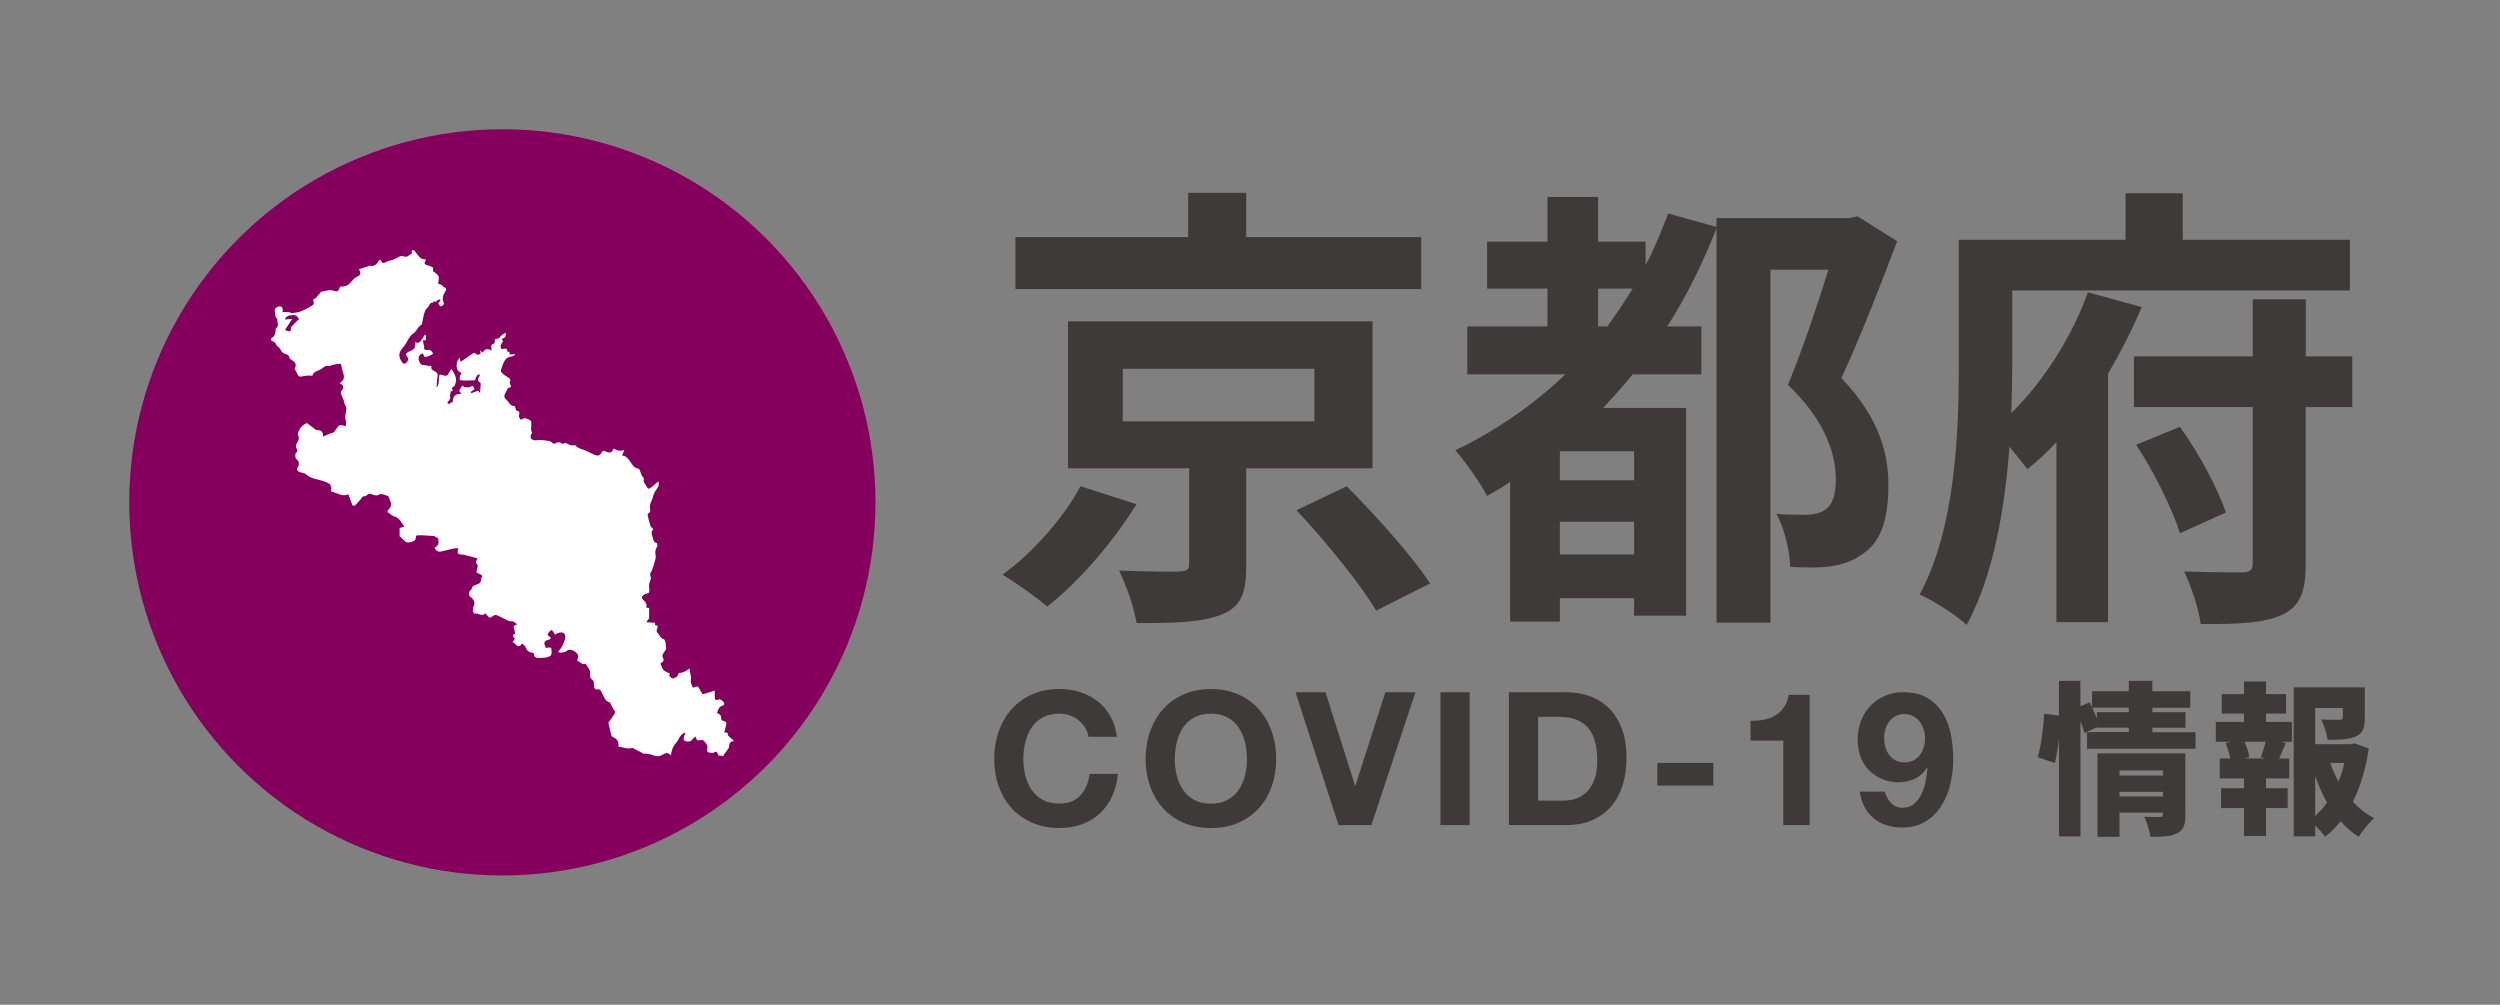 <?xml version="1.0" encoding="utf-8"?>
<!-- Generator: Adobe Illustrator 24.1.0, SVG Export Plug-In . SVG Version: 6.00 Build 0)  -->
<svg version="1.1" id="レイヤー_1" xmlns="http://www.w3.org/2000/svg" xmlns:xlink="http://www.w3.org/1999/xlink" x="0px"
	 y="0px" viewBox="0 0 564.44 226.84" style="enable-background:new 0 0 564.44 226.84;" xml:space="preserve">
<rect x="0" y="0" width="564.44" height="226.84" fill="#808080" stroke="none"/>
<style type="text/css">
	.st0{fill:#85005D;}
	.st1{fill:#FFFFFF;}
	.st2{fill:#3E3A39;}
</style>
<g>
	<circle class="st0" cx="113.42" cy="113.42" r="84.24"/>
	<g>
		<path class="st1" d="M96.2,58.6c-0.56,0.92-0.42,1.16,0.61,1.38c0.31,0.07,0.6,0.26,0.99,0.44c-0.01,0.21-0.04,0.59-0.06,0.97
			c0.04-0.04,0.08-0.08,0.11-0.12c0.4,0.37,1,0.66,1.15,1.11c0.18,0.51-0.05,1.16-0.09,1.66c0.26,0.09,0.51,0.15,0.73,0.27
			c0.18,0.1,0.3,0.32,0.48,0.42c0.51,0.28,0.85,0.42,0.37,1.16c-0.41,0.63-0.77,1.5-0.34,2.36c0.23,0.47-0.12,0.66-0.4,0.84
			c-0.34,0.22-0.48-0.04-0.59-0.33c-0.04-0.09-0.13-0.16-0.21-0.25c0.18-0.26,0.35-0.5,0.52-0.75c-0.04-0.05-0.08-0.11-0.11-0.16
			c-0.24,0.09-0.59,0.1-0.7,0.27c-0.25,0.4-0.47,0.35-0.76,0.08c-0.05,0.15-0.1,0.38-0.13,0.38c-0.85-0.08-0.82,0.82-1.28,1.17
			c-0.33,0.25-0.55,0.72-0.68,1.13c-0.23,0.75-0.34,1.54-0.51,2.31c-0.03,0.14-0.07,0.35-0.17,0.4c-0.84,0.45-1.08,1.5-1.8,1.95
			c-0.91,0.58-1.19,1.47-1.69,2.27c-0.36,0.57-0.85,1.06-1.2,1.64c-0.58,0.94-0.13,1.99,0.41,2.68c0.24,0.3,0.59,0.29,0.9,0.01
			c0.4-0.37,0.51-0.95,0.23-1.32c-0.51-0.66-0.45-0.64,0.23-1.12c0.49-0.35,1.28-0.36,1.45-1.11c0.08-0.38,0.1-0.78,0.15-1.2
			c0.09,0.08,0.2,0.26,0.32,0.26c0.21,0,0.49-0.03,0.63-0.17c0.26-0.24,0.45-0.57,0.65-0.86c0.12-0.17,0.2-0.36,0.32-0.53
			c0.08-0.11,0.19-0.18,0.29-0.27c0.07,0.12,0.19,0.24,0.19,0.36c0,0.29-0.06,0.58-0.1,0.89c-0.18,0-0.35,0-0.63,0
			c0.06,0.36,0.11,0.68,0.17,1c0.03,0.13,0.14,0.27,0.12,0.38c-0.1,0.6,0.07,0.87,0.71,0.81c0.69-0.07,1.04,0.25,1.31,0.83
			c-0.57,0.44-1.19,0.72-1.88,0.75c-0.12,0-0.25-0.45-0.43-0.77c-0.75,0-1.26,0.93-0.8,1.85c0.19,0.39,0.41,0.78,0.97,0.76
			c0.29-0.01,0.59,0.11,0.88,0.15c0.27,0.03,0.54,0.03,0.88,0.05c-0.24,0.75,0.33,0.96,0.79,1.23c0.46,0.27,0.72,0.53,0.58,1.17
			c-0.18,0.79-0.14,1.63-0.2,2.45c0.77-0.82,0.3-1.91,0.67-2.93c0.19,0.04,0.49,0.1,0.78,0.18c0.82,0.22,0.98,0.14,1.36-0.61
			c0.14-0.27,0.34-0.5,0.56-0.81c0.67,1.14,1.36,2.14,0.83,3.43c-0.07,0.17-0.14,0.42-0.28,0.48c-0.52,0.22-0.51,0.56-0.27,1.01
			c-0.23,0.09-0.43,0.17-0.64,0.25c0.06,0.02,0.12,0.05,0.17,0.07c-0.05,0.24-0.11,0.49-0.19,0.84c0.23,0.29,0.01,1.13-0.6,1.38
			c0.14,0.19,0.27,0.37,0.4,0.54c0.13-0.14,0.25-0.3,0.41-0.4c0.11-0.08,0.27-0.08,0.45-0.12c-0.02-1.14,0.41-1.95,1.97-1.87
			c-0.29-0.36-0.43-0.53-0.55-0.67c0.21-0.34,0.46-0.75,0.74-1.21c0.14,0.09,0.34,0.33,0.56,0.36c0.41,0.05,0.92,0.13,1.24-0.06
			c0.85-0.51,0.71,0.31,0.97,0.52c-0.34,0.23-0.62,0.43-0.91,0.63c0.05,0.1,0.11,0.19,0.16,0.29c0.49-0.19,0.97-0.37,1.53-0.58
			c0.04,0.05,0.16,0.22,0.38,0.51c0.05-0.23,0.1-0.35,0.11-0.47c0.04-0.38,0.07-0.76,0.08-1.14c0.01-0.22,0.07-0.59-0.04-0.65
			c-0.79-0.45-0.57-0.99-0.22-1.57c0.03-0.05,0.05-0.12,0.15-0.35c-0.28,0.06-0.53,0.05-0.61,0.16c-0.2,0.26-0.39,0.57-0.46,0.88
			c-0.08,0.37-0.23,0.33-0.53,0.31c-0.57-0.04-1.15,0.04-1.73,0.04c-0.41,0-0.82-0.04-1.22-0.12c-0.05-0.01-0.08-0.33-0.07-0.5
			c0.02-0.19,0.11-0.36,0.11-0.56c0.43-0.53,0.4-0.49-0.22-0.83c-0.25-0.14-0.46-0.51-0.52-0.8c-0.15-0.84,0-1.65,0.63-2.35
			c0.05,0.26,0.11,0.52,0.17,0.82c0.05,0.01,0.16,0.05,0.21,0.02c0.85-0.59,1.69-1.22,2.56-1.78c0.17-0.11,0.6-0.12,0.71,0.01
			c0.42,0.49,0.74,0.24,1.09-0.04c-0.03-0.21-0.06-0.4-0.09-0.6c0.04-0.02,0.07-0.03,0.11-0.05c0.11,0.14,0.22,0.29,0.4,0.52
			c0.48-0.85,1.15-1.12,2.11-0.47c-0.06-0.28-0.11-0.41-0.12-0.54c-0.01-0.42-0.14-0.89,0.5-1.01c0.11-0.02,0.23-0.25,0.26-0.4
			c0.04-0.2,0.01-0.42,0.01-0.63c0.38-0.13,1.02-0.16,1.12-0.41c0.18-0.44,0.55-0.52,0.82-0.76c0.13-0.12,0.32-0.18,0.59-0.32
			c-0.07,0.45-0.12,0.8-0.15,0.99c-0.31,0.17-0.53,0.3-0.78,0.43c0.1,0.2,0.19,0.37,0.27,0.53c-0.65,0.92-0.66,0.99-0.35,1.77
			c0.39-0.05,0.77-0.16,1.11-0.09c0.14,0.03,0.19,0.47,0.3,0.74c0.04-0.01,0.18-0.05,0.36-0.1c0.03,0.23,0.06,0.43,0.08,0.64
			c0.41-0.02,0.78-0.04,1.15-0.06c0.02,0.06,0.05,0.12,0.07,0.18c-0.33,0.13-0.65,0.34-0.99,0.38c-1.21,0.13-1.46,1.12-1.86,1.98
			c-0.01,0.02,0,0.04,0,0.06c-0.13,0.46-0.49,1.07-0.32,1.35c0.31,0.51,0.91,0.87,1.44,1.21c0.44,0.28,0.9,0.44,0.52,1.1
			c-0.06,0.11,0.08,0.32,0.09,0.49c0.02,0.29,0.59,0.69-0.27,0.81c-0.3,0.04-0.52,0.72-0.76,1.12c-0.45,0.77-0.35,1.15,0.34,1.77
			c0.3,0.27,0.48,0.68,0.79,0.95c0.23,0.21,0.56,0.31,0.96,0.34c0.1,0.32,0.2,0.64,0.3,0.97c0.85,0.24,0.8,0.24,0.62,1.2
			c-0.05,0.26,0.26,0.6,0.4,0.9c0.43-0.09,0.63-0.5,1.18-0.31c0.95,0.34,1.29,0.37,1.22,1.39c-0.04,0.65-0.16,1.21,0.17,1.79
			c0.04,0.08-0.14,0.28-0.21,0.43c-0.32,0.64,0.05,1.3,0.77,1.32c0.68,0.02,1.37-0.13,2.02,0c0.72,0.13,1.57-0.01,2.12,0.7
			c0.07,0.09,0.38,0.1,0.5,0.02c0.55-0.34,1.06-0.37,1.58,0.03c0.05,0.04,0.14,0.1,0.16,0.09c0.66-0.51,1.14,0.06,1.69,0.26
			c0.26,0.1,0.58,0.02,0.87,0.02c0.1,0,0.25-0.03,0.29,0.03c0.68,0.79,1.71,0.87,2.56,1.29c0.59,0.29,1.17,0.6,1.78,0.85
			c0.77,0.31,1.19,0.14,1.63-0.59c0.21-0.34,0.41-0.42,0.82-0.19c0.45,0.24,1,0.42,1.48,0.01c0.12-0.11,0.15-0.32,0.3-0.65
			c0.36,0.15,0.74,0.39,1.14,0.46c0.39,0.07,0.82-0.04,1.34-0.08c-0.21,0.47-0.35,0.79-0.53,1.19c0.29,0.07,0.58,0.06,0.76,0.2
			c0.34,0.25,0.66,0.56,0.91,0.9c0.55,0.75,0.91,1.68,1.99,1.86c0.12,0.02,0.26,0.15,0.31,0.26c0.18,0.42,0.31,0.87,0.49,1.3
			c0.05,0.12,0.18,0.21,0.25,0.32c0.09,0.14,0.26,0.32,0.23,0.43c-0.24,0.71,0.33,1.15,0.57,1.67c0.32,0.67,0.59,0.68,1.15,0.22
			c0.49-0.4,0.96-0.82,1.59-1.35c0,0.46,0.1,0.83-0.02,1.09c-0.25,0.54-0.66,0.99-0.93,1.52c-0.21,0.41-0.28,0.89-0.44,1.34
			c-0.16,0.45-0.42,0.87-0.52,1.33c-0.08,0.38-0.03,0.8,0.03,1.2c0.05,0.35-0.04,0.55-0.36,0.72c-0.13,0.07-0.24,0.34-0.21,0.49
			c0.17,0.79,0.36,1.57,0.61,2.34c0.1,0.28,0.41,0.5,0.65,0.78c-0.08,0.16-0.36,0.46-0.38,0.77c-0.02,0.39,0.18,0.8,0.28,1.2
			c0.13,0.49,0.17,1.03,0.86,1.14c0.09,0.01,0.16,0.46,0.15,0.7c-0.01,0.17-0.18,0.33-0.25,0.51c-0.22,0.52-0.26,1-0.13,1.61
			c0.13,0.63-0.23,1.38-0.4,2.07c-0.07,0.29-0.19,0.58-0.29,0.87c-0.07,0.2-0.09,0.43-0.2,0.58c-0.32,0.43-0.48,0.8-0.21,1.37
			c0.13,0.28-0.14,0.75-0.23,1.13c-0.06,0.28-0.17,0.56-0.17,0.84c-0.01,0.38,0.1,0.77,0.08,1.14c-0.02,0.33-0.08,0.61-0.61,0.62
			c-0.36,0.01-0.76,0.36-1.04,0.65c-0.1,0.1,0.05,0.61,0.23,0.75c0.57,0.46,0.95,0.96,0.71,1.77c0.26,0.03,0.44,0.05,0.66,0.08
			c0,0.75,0,1.49,0,2.36c-0.11,0.13-0.33,0.41-0.56,0.69c0.02,0.06,0.04,0.13,0.07,0.19c0.57,0.03,1.13,0.06,1.78,0.09
			c0.01,0.1,0.03,0.3,0.05,0.53c0.59,0.05,0.73,0.34,0.47,0.89c-0.15,0.31-0.19,0.59,0.11,0.91c0.46,0.49,0.65,1.19,1.44,1.42
			c0.22,0.06,0.31,0.67,0.42,1.04c0.05,0.17-0.07,0.4-0.01,0.55c0.22,0.52-0.01,0.8-0.32,1.22c-0.24,0.33-0.67,0.84-0.28,1.45
			c0.19,0.3,0.14,0.71-0.27,0.94c-0.12,0.07-0.23,0.18-0.34,0.27c0.32,0.73,0.41,1.56,1.29,1.86c0.1,0.03,0.17,0.13,0.26,0.16
			c0.62,0.21,0.62,0.21,0.43,0.76c0.26,0.22,0.5,0.58,0.75,0.59c0.33,0.01,0.69-0.23,1-0.43c0.14-0.09,0.18-0.33,0.27-0.5
			c0.07-0.12,0.17-0.33,0.26-0.33c0.9,0,1.59-0.47,2.34-1.01c-0.11,0.93,0.51,1.73,0.25,2.72c-0.12,0.47,0.27,1.07,0.41,1.57
			c0.5,0.18,1.03-0.68,1.43,0.17c0.21,0.45,0.52,0.85,0.85,1.38c0.83-0.25,1.75-0.52,2.72-0.81c0,0.64-0.02,1.15,0.01,1.67
			c0.03,0.48,0.46,0.49,0.72,0.37c0.62-0.28,0.92,0.23,1.23,0.51c0.21,0.18,0.38,0.66-0.22,0.83c-0.84,0.23-1.01,0.98-1.23,1.7
			c0.42,0.02,0.97,0.53,0.92,0.9c-0.07,0.55,0.2,0.82,0.68,0.91c0.55,0.1,0.55,0.47,0.46,0.86c-0.11,0.53-0.27,1.05-0.44,1.71
			c0.58-0.1,0.87,0.01,0.85,0.5c0,0.08,0.02,0.19,0.08,0.23c0.4,0.37,0.81,0.72,1.33,1.18c-0.97,0.04-1.14,0.58-1.17,1.3
			c-0.01,0.28-0.28,0.57-0.46,0.83c-0.26,0.38-0.54,0.74-0.82,1.11c0.04,0.06,0.08,0.11,0.12,0.17c-0.44-0.06-0.89-0.11-1.21-0.15
			c-0.15-0.31-0.22-0.6-0.39-0.76c-0.26-0.24-0.47-0.01-0.74,0.13c-0.27,0.14-0.71,0.02-1.05-0.06c-0.42-0.11-0.42-0.47-0.35-0.83
			c0.17-0.86-0.4-1.4-0.92-1.9c-0.18-0.17-0.67-0.02-1.02-0.02c-0.13,0-0.25,0-0.36,0c-0.12-0.25-0.23-0.47-0.43-0.88
			c-0.41,0.44-0.74,0.79-0.98,1.05c-0.31,0.05-0.57,0.16-0.8,0.13c-0.28-0.04-0.6-0.15-0.77-0.34c-0.11-0.13-0.02-0.47,0.03-0.7
			c0.07-0.31,0.18-0.62,0.3-1.03c-1.31,0.43-1.42,1.64-2.11,2.37c-0.75,0.79-1.02,1.79-1.18,2.86c-0.54-0.78-1.11-0.67-1.95-0.16
			c-0.89,0.55-1.6,0.25-2.41-0.05c-0.42-0.15-0.88-0.17-1.33-0.23c-0.14-0.02-0.33,0.09-0.44,0.03c-0.57-0.31-1.13-0.65-1.74-0.91
			c-0.18-0.11-0.36-0.22-0.54-0.31c-0.09-0.05-0.22-0.12-0.3-0.09c-0.66,0.23-1.29,0.07-1.93-0.08c-0.38-0.09-0.77-0.16-1.2-0.25
			c0.22-1.15-0.39-1.76-1.31-2.18c-0.09-0.04-0.22-0.11-0.24-0.2c-0.24-0.94-0.48-1.88-0.68-2.83c-0.03-0.14,0.1-0.34,0.2-0.49
			c0.37-0.55,0.78-1.07,1.13-1.63c0.18-0.28,0.24-0.56-0.07-0.91c-0.34-0.38-0.51-0.92-0.76-1.38c-0.07-0.13-0.14-0.33-0.25-0.35
			c-1.13-0.28-1.25-1.39-1.77-2.16c-0.15-0.23-0.22-0.57-0.43-0.69c-0.23-0.14-0.57-0.09-0.88-0.04c-0.59-0.36-0.39-1.01-0.49-1.58
			c-0.03-0.2-0.09-0.48-0.23-0.56c-0.75-0.43-0.61-1.07-0.59-1.77c0.01-0.41-0.36-0.83-0.57-1.24c-0.21-0.4-0.4-0.82-1.02-0.59
			c-0.12,0.05-0.35-0.2-0.53-0.31c-0.23-0.14-0.45-0.28-0.82-0.5c0.05-0.18,0.15-0.47,0.23-0.76c0.03-0.11,0.03-0.25,0-0.36
			c-0.23-0.91-1.88-1.7-2.49-1.12c-0.4,0.38-0.83,0.35-1.26,0.46c-0.18,0.05-0.4-0.06-0.78-0.12c0.28-0.38,0.49-0.64,0.67-0.93
			c0.19-0.3,0.36-0.61,0.51-0.93c0.13-0.29,0.2-0.61,0.33-0.9c0.25-0.56,0.14-1.26-0.28-1.55c-0.41-0.28-1.49-0.09-1.87,0.4
			c-0.26-0.38-0.51-0.73-0.76-1.09c-0.21,0.12-0.42,0.2-0.55,0.35c-0.18,0.21-0.37,0.46-0.41,0.72c-0.02,0.11,0.29,0.29,0.45,0.44
			c0.1,0.1,0.27,0.21,0.27,0.3c0,0.11-0.15,0.24-0.27,0.31c-0.15,0.08-0.32,0.1-0.49,0.15c-0.69,0.19-0.88,0.76-0.5,1.38
			c0.08,0.13,0.05,0.32,0.07,0.55c0.15-0.09,0.28-0.24,0.42-0.24c0.3-0.01,0.85,0.01,0.86,0.08c0.08,0.52,0.18,1.11,0,1.56
			c-0.12,0.3-0.69,0.52-1.09,0.59c-0.69,0.12-1.41,0.14-2.12,0.1c-0.24-0.01-0.68-0.38-0.65-0.51c0.13-0.58-0.24-0.61-0.6-0.67
			c-0.71-0.12-1.07-0.53-1.3-1.19c-0.11-0.32-0.49-0.56-0.78-0.86c-1.12,1.45-1.43-0.19-2.2-0.31c0.2-0.28,0.36-0.5,0.55-0.77
			c-0.12-0.14-0.28-0.27-0.38-0.45c-0.06-0.12-0.07-0.41-0.03-0.42c0.69-0.27,0.37-0.78,0.26-1.19c-0.21-0.79-0.21-0.83,0.63-1.19
			c-0.44-0.38-0.77-0.78-1.41-0.69c-0.18,0.03-0.39-0.03-0.55-0.11c-0.76-0.37-1.52-0.75-2.27-1.13c-0.38-0.19-0.73-0.29-1.14,0
			c-0.81,0.57-0.84,0.55-1.49-0.24c-0.09-0.11-0.21-0.2-0.35-0.33c-0.78,0.94-1.62-0.26-2.38,0.13c-0.54-0.62-0.45-1.23-0.13-1.9
			c0.28-0.58-0.05-1.39-0.65-1.79c-0.6-0.39-0.67-1.09-0.16-1.6c0.1-0.1,0.27-0.21,0.28-0.33c0.05-0.76,0.72-0.85,1.21-1.03
			c0.53-0.2,0.92-0.41,0.88-1.04c0-0.02,0-0.04,0-0.06c-0.05-0.36,0.58-0.71,0.05-1.07c-0.31-0.21-0.67-0.35-1.08-0.56
			c0.1-0.49,0.21-1,0.34-1.59c-0.45-0.35-0.6-0.87-0.02-1.5c-0.26-0.1-0.43-0.17-0.61-0.22c-0.85-0.23-1.7-0.45-2.55-0.67
			c-0.1-0.03-0.21-0.01-0.32-0.01c-1.05-0.03-1.28-0.34-0.89-1.46c-0.39,0.03-0.74,0.01-1.08,0.08c-1.02,0.22-2.02,0.51-3.04,0.71
			c-0.5,0.1-1.22-0.48-1.26-0.92c0.84-0.43,1.03-0.93,0.82-2.07c-0.26-0.15-0.48-0.29-0.71-0.42c-0.09-0.05-0.19-0.12-0.28-0.13
			c-0.89-0.07-1.78-0.12-2.67-0.17c-0.29-0.02-0.58,0.05-0.86,0.01c-0.46-0.07-0.54,0.29-0.55,0.54c-0.03,0.74-0.6,0.82-1.09,0.98
			c-0.62,0.21-1.18,0.14-1.62-0.45c-0.22-0.29-0.55-0.49-0.94-0.84c0-0.42,0-1.06,0-1.87c0.19-0.06,0.53-0.17,1.06-0.34
			c-0.22-0.33-0.43-0.65-0.65-0.96c-0.12-0.17-0.26-0.33-0.39-0.5c-0.26-0.34-0.51-0.59-1.01-0.72c-0.62-0.16-1.16-0.67-1.71-1.06
			c-0.06-0.05-0.02-0.4,0.08-0.48c0.72-0.6,0.87-1.29,0.46-2.15c-0.1-0.21-0.13-0.45-0.23-0.66c-0.06-0.15-0.16-0.36-0.28-0.39
			c-0.73-0.18-1.4-0.69-2.24-0.17c-0.3,0.18-0.92-0.04-1.35-0.21c-0.5-0.2-0.86-0.08-1.21,0.26c-0.09,0.09-0.22,0.23-0.3,0.21
			c-0.68-0.16-0.79,0.48-1.11,0.78c-0.41,0.39-0.73,0.88-1.14,1.27c-0.11,0.11-0.58,0.08-0.61,0c-0.34-0.79-0.61-1.61-0.93-2.49
			c-1.35,0.62-2.57-0.34-3.97-0.69c0.06-0.28,0.19-0.52,0.14-0.72c-0.08-0.34-0.19-0.79-0.44-0.95c-0.9-0.57-1.95-0.79-2.97-1.05
			c-0.86-0.22-1.71-0.48-2.36-1.16c-0.1-0.11-0.3-0.13-0.46-0.18c-0.37-0.12-0.77-0.18-1.1-0.36c-0.46-0.25-0.62-0.58-0.23-1.09
			c0.42-0.56,0.21-1.34-0.37-1.78c-0.27-0.2-0.34-1.23-0.03-1.43c0.45-0.29,0.27-0.6,0.11-0.88c-0.25-0.45-0.23-0.83,0.05-1.26
			c0.37-0.57,0.62-1.17,0.25-1.87c-0.08-0.15-0.02-0.42,0.05-0.6c0.37-0.89,0.89-1.65,1.98-2.07c0.55,0.42,1.19,0.9,1.84,1.39
			c0.12,0.09,0.26,0.2,0.39,0.2c0.87-0.01,1.47,0.27,1.37,1.47c0.54-0.23,0.95-0.42,1.36-0.58c0.35-0.14,0.73-0.2,1.05-0.39
			c0.22-0.13,0.35-0.42,0.51-0.65c0.79-1.12,0.79-1.12,2.26-0.74c0-0.44,0.1-0.87-0.02-1.23c-0.26-0.76-0.07-1.49,0.08-2.21
			c0.1-0.47,0.08-0.85-0.2-1.27c-0.21-0.32-0.22-0.77-0.36-1.15c-0.17-0.46-0.38-0.89-0.55-1.35c-0.06-0.16-0.09-0.34-0.1-0.51
			c0-0.05,0.07-0.1,0.11-0.15c0.67-0.91,0.61-1.27-0.38-1.87c1.21-0.63,1.1-1.56,0.69-2.62c-0.18-0.46-0.18-0.98-0.31-1.46
			c-0.03-0.12-0.24-0.29-0.35-0.28c-0.48,0.04-0.95,0.13-1.42,0.23c-0.38,0.08-0.78,0.35-1.12,0.27c-0.85-0.19-1.21,0.54-1.82,0.79
			c-0.02,0.01-0.02,0.04-0.04,0.05c-0.7,0.31-1.52,0.44-1.77,1.36c-0.02,0.06-0.58-0.06-0.89-0.04c-0.55,0.05-1.1,0.11-1.64,0.24
			c-0.45,0.11-0.62-0.14-0.79-0.46c-0.22-0.42-0.45-0.85-0.7-1.32c0.48-0.91,0.28-1.4-0.66-1.95c-0.21-0.12-0.47-0.33-0.51-0.53
			c-0.11-0.62-0.61-0.75-1.05-0.9c-0.44-0.15-0.68-0.37-0.87-0.81c-0.18-0.4-0.61-0.68-1.07-1.17c-0.02-0.3-0.3-0.69-0.85-0.88
			c-0.48-0.16-0.41-0.51-0.11-0.7c0.71-0.46,0.83-1.15,0.85-1.89c0-0.08-0.01-0.22,0.03-0.25c0.89-0.59,0.25-1.41,0.32-2.12
			c0.01-0.08-0.13-0.18-0.19-0.27c-0.08-0.11-0.19-0.23-0.21-0.35c-0.07-0.44-0.11-0.89-0.16-1.33c-0.05-0.42,0.48-0.89,1.1-0.92
			c0.49-0.02,0.68,0.34,0.71,0.78c0.01,0.14-0.04,0.29-0.07,0.52c0.48,0,0.95-0.03,1.4,0.01c0.31,0.02,0.61,0.23,0.9,0.19
			c0.65-0.07,1.33-0.15,1.94-0.4c0.85-0.34,1.64-0.81,2.44-1.26c0.34-0.19,0.51-0.49,0.34-0.92c-0.12-0.3-0.13-0.6,0.32-0.67
			c0.08-0.01,0.16-0.08,0.21-0.14c0.44-0.52,0.87-1.04,1.16-1.39c0.63-0.13,1.09-0.24,1.56-0.33c0.59-0.12,1.14,0,1.7,0.23
			c0.16,0.07,0.51-0.07,0.63-0.22c0.21-0.28,0.32-0.64,0.42-0.86c0.99,0.03,1.72-0.22,2.28-0.83c0.49-0.54,0.88-1.12,1.61-1.44
			c0.81-0.36,0.83-0.76,0.37-1.67c0.82-0.26,1.64-0.51,2.58-0.81c0.46,0.3,1.55-0.2,1.79-0.97c0.05-0.15,0.29-0.25,0.45-0.38
			c0.46,0.92,0.61,0.94,1.5,0.45c0.36-0.2,0.81-0.22,1.2-0.36c0.38-0.14,0.77-0.29,1.11-0.5c0.49-0.3,0.89-0.56,1.54-0.29
			c0.67,0.27,1.17-0.34,1.72-0.64c0.07-0.04-0.01-0.31,0.02-0.46c0.02-0.13,0.08-0.3,0.18-0.34c0.09-0.04,0.3,0.01,0.37,0.09
			c0.45,0.54,0.85,1.12,1.33,1.63c0.18,0.19,0.52,0.24,0.79,0.34C95.81,58.54,95.98,58.55,96.2,58.6z M64.36,74.46
			c0.55,0.36,1.04,0.45,1.3,0.19c0-0.33-0.01-0.71,0.17-0.92c0.51-0.59,1.1-1.1,1.67-1.66c-0.31-0.71-0.76-0.99-1.52-0.94
			c-0.97,0.06-1.48,0.41-1.66,1c0.51-0.04,1.08-0.09,1.66-0.14C65.41,72.83,64.89,73.63,64.36,74.46z"/>
	</g>
</g>
<g>
	<path class="st2" d="M256.61,113.84c-5.2,8.32-12.9,17.47-20.18,23.09c-2.7-2.29-7.28-5.51-10.09-7.18
		c6.97-4.99,14.14-13.31,17.58-19.97L256.61,113.84z M320.89,65.27h-91.63V53.52h39v-9.98h13.1v9.98h39.52V65.27z M281.37,105.73
		v21.95c0,6.24-1.14,9.36-5.72,11.13c-4.58,1.77-10.71,1.87-19.03,1.87c-0.62-3.64-2.29-8.42-3.95-11.86
		c5.3,0.21,11.86,0.31,13.52,0.21c1.87-0.1,2.29-0.42,2.29-1.77v-21.53h-27.35V72.55h68.75v33.18H281.37z M253.49,95.12h43.27V83.26
		h-43.27V95.12z M304.04,109.78c6.45,6.45,14.87,15.81,18.83,21.95l-12.17,6.14c-3.54-6.03-11.44-15.7-17.99-22.67L304.04,109.78z"
		/>
	<path class="st2" d="M428.32,54.45c-3.74,9.98-8.32,21.74-12.58,30.89c8.84,9.26,10.61,17.47,10.61,24.13
		c0,7.8-1.66,12.9-5.82,15.6c-1.87,1.46-4.47,2.39-7.28,2.81c-2.39,0.31-5.82,0.31-9.05,0.1c-0.1-3.33-1.25-8.63-3.12-11.96
		c2.5,0.21,4.68,0.21,6.55,0.21c1.56,0,3.12-0.31,4.16-0.94c1.98-1.14,2.7-3.64,2.7-7.07c0-5.72-2.39-13.31-10.82-21.32
		c3.12-7.49,6.66-17.99,9.15-26h-13.1v79.67h-12.17V51.54c-3.12,7.9-6.76,15.39-11.13,22.15h7.7v10.82h-15.5
		c-2.18,2.7-4.37,5.1-6.66,7.59h18.72v46.91h-11.75v-3.95h-16.75v5.3h-11.23v-31.51c-1.77,1.14-3.54,2.18-5.2,3.12
		c-1.35-2.6-4.89-7.8-7.18-10.3c9.26-4.47,17.58-10.19,24.86-17.16h-22.15V73.69h18.1v-8.53h-13.62V54.56h13.62V44.47h11.44v10.09
		h10.71v5.3c1.98-3.64,3.54-7.59,5.1-11.65l10.92,3.02v-1.98h29.95l1.87-0.42L428.32,54.45z M368.93,101.88h-16.75v6.55h16.75
		V101.88z M368.93,125.18v-7.38h-16.75v7.38H368.93z M362.9,73.69c1.98-2.7,3.85-5.51,5.72-8.53h-7.8v8.53H362.9z"/>
	<path class="st2" d="M483.54,69.33c-2.08,4.99-4.68,10.09-7.59,14.98v56.16H464.3V99.8c-2.08,2.29-4.26,4.26-6.55,6.14
		c-1.04-1.35-2.5-3.22-4.06-5.1c-1.04,13.94-3.64,29.23-9.67,40.25c-2.29-2.18-7.7-5.62-10.61-6.86
		c8.11-14.98,8.84-36.61,8.84-51.79V54.14h37.65v-10.5h12.9v10.5h37.75v11.44h-76.23v16.95c0,3.22-0.1,6.86-0.21,10.71
		c7.7-7.49,14.14-18.2,17.27-27.25L483.54,69.33z M531.07,91.9h-10.5v35.36c0,6.45-1.25,9.57-5.3,11.54
		c-4.06,1.87-9.98,2.18-18.41,2.08c-0.42-3.33-2.08-8.42-3.74-11.86c5.51,0.21,11.34,0.21,13.21,0.21c1.66,0,2.29-0.52,2.29-2.08
		V91.9h-26.83V80.46h26.83v-12.9h11.96v12.9h10.5V91.9z M492.17,96.37c4.37,6.03,8.53,13.94,10.4,19.34l-10.4,4.68
		c-1.66-5.41-5.82-13.83-9.88-19.97L492.17,96.37z"/>
</g>
<g>
	<path class="st2" d="M245,164.29c-0.39-0.63-0.88-1.18-1.47-1.66c-0.59-0.48-1.25-0.85-2-1.11c-0.74-0.27-1.52-0.4-2.33-0.4
		c-1.48,0-2.74,0.29-3.78,0.86c-1.04,0.57-1.88,1.34-2.52,2.31c-0.64,0.97-1.11,2.07-1.41,3.3c-0.29,1.23-0.44,2.51-0.44,3.82
		c0,1.26,0.15,2.49,0.44,3.67c0.29,1.19,0.76,2.26,1.41,3.21c0.64,0.95,1.48,1.72,2.52,2.29c1.04,0.57,2.3,0.86,3.78,0.86
		c2.02,0,3.59-0.62,4.73-1.85s1.83-2.86,2.08-4.87h6.38c-0.17,1.88-0.6,3.57-1.3,5.08c-0.7,1.51-1.62,2.8-2.77,3.86
		c-1.15,1.06-2.49,1.88-4.03,2.44c-1.54,0.56-3.23,0.84-5.08,0.84c-2.3,0-4.36-0.4-6.19-1.2c-1.83-0.8-3.38-1.9-4.64-3.3
		c-1.26-1.4-2.23-3.04-2.9-4.93c-0.67-1.89-1.01-3.93-1.01-6.11c0-2.24,0.34-4.32,1.01-6.24c0.67-1.92,1.64-3.59,2.9-5.02
		c1.26-1.43,2.81-2.55,4.64-3.36c1.83-0.81,3.9-1.22,6.19-1.22c1.65,0,3.21,0.24,4.68,0.71c1.47,0.48,2.79,1.17,3.95,2.08
		c1.16,0.91,2.12,2.04,2.88,3.38c0.76,1.34,1.23,2.88,1.43,4.62h-6.38C245.64,165.62,245.39,164.92,245,164.29z"/>
	<path class="st2" d="M259.66,165.17c0.67-1.92,1.64-3.59,2.9-5.02c1.26-1.43,2.81-2.55,4.64-3.36c1.83-0.81,3.9-1.22,6.19-1.22
		c2.32,0,4.4,0.41,6.22,1.22c1.82,0.81,3.36,1.93,4.62,3.36s2.23,3.1,2.9,5.02c0.67,1.92,1.01,4,1.01,6.24
		c0,2.18-0.34,4.22-1.01,6.11c-0.67,1.89-1.64,3.54-2.9,4.93c-1.26,1.4-2.8,2.5-4.62,3.3c-1.82,0.8-3.89,1.2-6.22,1.2
		c-2.3,0-4.36-0.4-6.19-1.2c-1.83-0.8-3.38-1.9-4.64-3.3c-1.26-1.4-2.23-3.04-2.9-4.93c-0.67-1.89-1.01-3.93-1.01-6.11
		C258.65,169.17,258.98,167.09,259.66,165.17z M265.68,175.09c0.29,1.19,0.76,2.26,1.41,3.21c0.64,0.95,1.48,1.72,2.52,2.29
		c1.04,0.57,2.3,0.86,3.78,0.86c1.48,0,2.74-0.29,3.78-0.86c1.04-0.57,1.88-1.34,2.52-2.29c0.64-0.95,1.11-2.02,1.41-3.21
		c0.29-1.19,0.44-2.42,0.44-3.67c0-1.32-0.15-2.59-0.44-3.82c-0.29-1.23-0.76-2.33-1.41-3.3c-0.64-0.97-1.48-1.74-2.52-2.31
		c-1.04-0.57-2.3-0.86-3.78-0.86c-1.48,0-2.74,0.29-3.78,0.86c-1.04,0.57-1.88,1.34-2.52,2.31c-0.64,0.97-1.11,2.07-1.41,3.3
		c-0.29,1.23-0.44,2.51-0.44,3.82C265.24,172.67,265.39,173.9,265.68,175.09z"/>
	<path class="st2" d="M302.2,186.28l-9.7-29.99h6.76l6.68,21.08h0.08l6.76-21.08h6.8l-9.95,29.99H302.2z"/>
	<path class="st2" d="M331.81,156.29v29.99h-6.59v-29.99H331.81z"/>
	<path class="st2" d="M353.61,156.29c1.93,0,3.73,0.31,5.4,0.92c1.67,0.62,3.11,1.54,4.33,2.77c1.22,1.23,2.17,2.77,2.86,4.62
		c0.69,1.85,1.03,4.02,1.03,6.51c0,2.18-0.28,4.2-0.84,6.05c-0.56,1.85-1.41,3.44-2.54,4.79c-1.13,1.34-2.55,2.4-4.24,3.17
		c-1.69,0.77-3.69,1.16-5.99,1.16h-12.94v-29.99H353.61z M353.15,180.74c0.95,0,1.88-0.15,2.77-0.46c0.9-0.31,1.69-0.82,2.39-1.53
		c0.7-0.71,1.26-1.64,1.68-2.79c0.42-1.15,0.63-2.55,0.63-4.2c0-1.51-0.15-2.88-0.44-4.09s-0.78-2.26-1.45-3.13s-1.56-1.53-2.67-2
		c-1.11-0.46-2.47-0.69-4.09-0.69h-4.7v18.9H353.15z"/>
	<path class="st2" d="M386.83,172.25v5.12h-12.64v-5.12H386.83z"/>
	<path class="st2" d="M402.62,186.28v-19.07h-7.39v-4.49c1.04,0.03,2.04-0.05,3-0.23c0.97-0.18,1.83-0.5,2.6-0.97
		c0.77-0.46,1.42-1.07,1.95-1.83c0.53-0.76,0.88-1.69,1.05-2.81h4.75v29.4H402.62z"/>
	<path class="st2" d="M426.94,181.28c0.7,0.73,1.57,1.09,2.6,1.09c1.09,0,1.99-0.31,2.69-0.94c0.7-0.63,1.26-1.4,1.68-2.31
		c0.42-0.91,0.72-1.88,0.9-2.92c0.18-1.04,0.3-1.96,0.36-2.77l-0.08-0.08c-0.81,1.18-1.76,2.02-2.86,2.52
		c-1.09,0.5-2.35,0.76-3.78,0.76c-1.26,0-2.49-0.27-3.7-0.82c-1.2-0.55-2.23-1.28-3.07-2.21c-0.78-0.9-1.36-1.92-1.72-3.07
		c-0.36-1.15-0.55-2.31-0.55-3.49c0-1.51,0.25-2.92,0.74-4.22c0.49-1.3,1.19-2.44,2.1-3.4c0.91-0.97,2-1.73,3.25-2.29
		c1.26-0.56,2.66-0.84,4.2-0.84c2.24,0,4.08,0.44,5.52,1.32c1.44,0.88,2.6,2.04,3.46,3.49c0.87,1.44,1.47,3.07,1.81,4.89
		c0.34,1.82,0.5,3.65,0.5,5.5c0,1.82-0.21,3.64-0.63,5.46c-0.42,1.82-1.09,3.46-2.02,4.94c-0.92,1.47-2.11,2.66-3.57,3.57
		c-1.46,0.91-3.23,1.37-5.33,1.37c-1.26,0-2.44-0.17-3.53-0.52c-1.09-0.35-2.06-0.88-2.9-1.58s-1.53-1.55-2.06-2.56
		s-0.88-2.16-1.05-3.44h5.67C425.79,179.7,426.24,180.55,426.94,181.28z M431.98,171.69c0.59-0.29,1.08-0.69,1.47-1.2
		c0.39-0.5,0.69-1.08,0.88-1.74c0.2-0.66,0.29-1.35,0.29-2.08c0-0.67-0.1-1.34-0.31-2c-0.21-0.66-0.52-1.25-0.92-1.76
		c-0.41-0.52-0.9-0.93-1.49-1.24c-0.59-0.31-1.26-0.46-2.02-0.46c-0.7,0-1.33,0.15-1.89,0.46c-0.56,0.31-1.04,0.71-1.43,1.22
		c-0.39,0.5-0.69,1.08-0.88,1.72c-0.2,0.64-0.29,1.3-0.29,1.97c0,0.7,0.09,1.38,0.27,2.04c0.18,0.66,0.46,1.25,0.82,1.76
		c0.36,0.52,0.83,0.94,1.41,1.26s1.24,0.48,2,0.48C430.69,172.13,431.39,171.98,431.98,171.69z"/>
	<path class="st2" d="M495.7,165.29v3.77h-24.5v-3.77h9.44v-1h-7.22v-0.11l-2.81,1.33c-0.19-0.74-0.52-1.7-0.89-2.7v26.05h-4.85
		v-22.05c-0.22,1.96-0.56,3.92-0.93,5.48l-3.85-1.33c0.74-2.55,1.26-6.74,1.44-9.81l3.33,0.41v-7.84h4.85v5.74l2.11-0.89l0.52,1.15
		v-3.66h8.29v-2.33h5.33v2.33h8.55v3.74h-8.55v1h7.47v3.51h-7.47v1H495.7z M480.64,160.78v-1h-8.25c0.37,0.81,0.7,1.67,1.04,2.44
		v-1.44H480.64z M493.41,183.98c0,2.22-0.41,3.48-1.92,4.18c-1.48,0.74-3.4,0.78-5.96,0.78c-0.19-1.33-0.81-3.29-1.41-4.55
		c1.29,0.11,3.07,0.07,3.55,0.07c0.48,0,0.67-0.15,0.67-0.59v-0.41h-9.81v5.48h-4.96V170.1h19.83V183.98z M478.53,173.95v1.15h9.81
		v-1.15H478.53z M488.34,179.83v-1.04h-9.81v1.04H488.34z"/>
	<path class="st2" d="M511.61,163h5.85v4.48h-2.59l1.22,0.3c-0.59,1.29-1.07,2.48-1.52,3.48h2.29v4.48h-5.25v2.22h4.88v4.48h-4.88
		v6.33h-4.96v-6.33h-5.18v-4.48h5.18v-2.22h-5.48v-4.48h2.37c-0.22-1.07-0.59-2.41-1.04-3.48l1.18-0.3h-3.4V163h6.37v-1.89h-5.03
		v-4.4h5.03v-2.85h4.96v2.85h4.51v4.4h-4.51V163z M510.46,170.95c0.37-1,0.78-2.33,1.07-3.48h-4.74c0.48,1.18,0.92,2.55,1.04,3.48
		l-1.07,0.3h4.77L510.46,170.95z M534.81,168.99c-0.67,4.48-1.85,8.58-3.59,12.03c1.41,1.52,3,2.78,4.81,3.7
		c-1.15,0.96-2.7,2.89-3.48,4.22c-1.52-0.96-2.89-2.15-4.11-3.51c-1.07,1.33-2.22,2.52-3.51,3.51c-0.52-0.81-1.37-1.74-2.22-2.55
		v2.44h-4.85v-33.64h16.06v6.92c0,2.18-0.44,3.48-2.07,4.18c-1.59,0.7-3.66,0.74-6.33,0.74c-0.19-1.41-0.85-3.33-1.44-4.59
		c1.52,0.07,3.63,0.07,4.14,0.07c0.55-0.04,0.74-0.11,0.74-0.52v-2.15h-6.25v8.18h8.07l0.85-0.18L534.81,168.99z M522.71,184.24
		c1-0.92,1.89-1.92,2.7-3.03c-1.04-1.85-1.96-3.88-2.7-6.03V184.24z M526.12,172.25c0.48,1.48,1.11,2.89,1.85,4.22
		c0.55-1.33,1-2.74,1.33-4.22H526.12z"/>
</g>
</svg>
